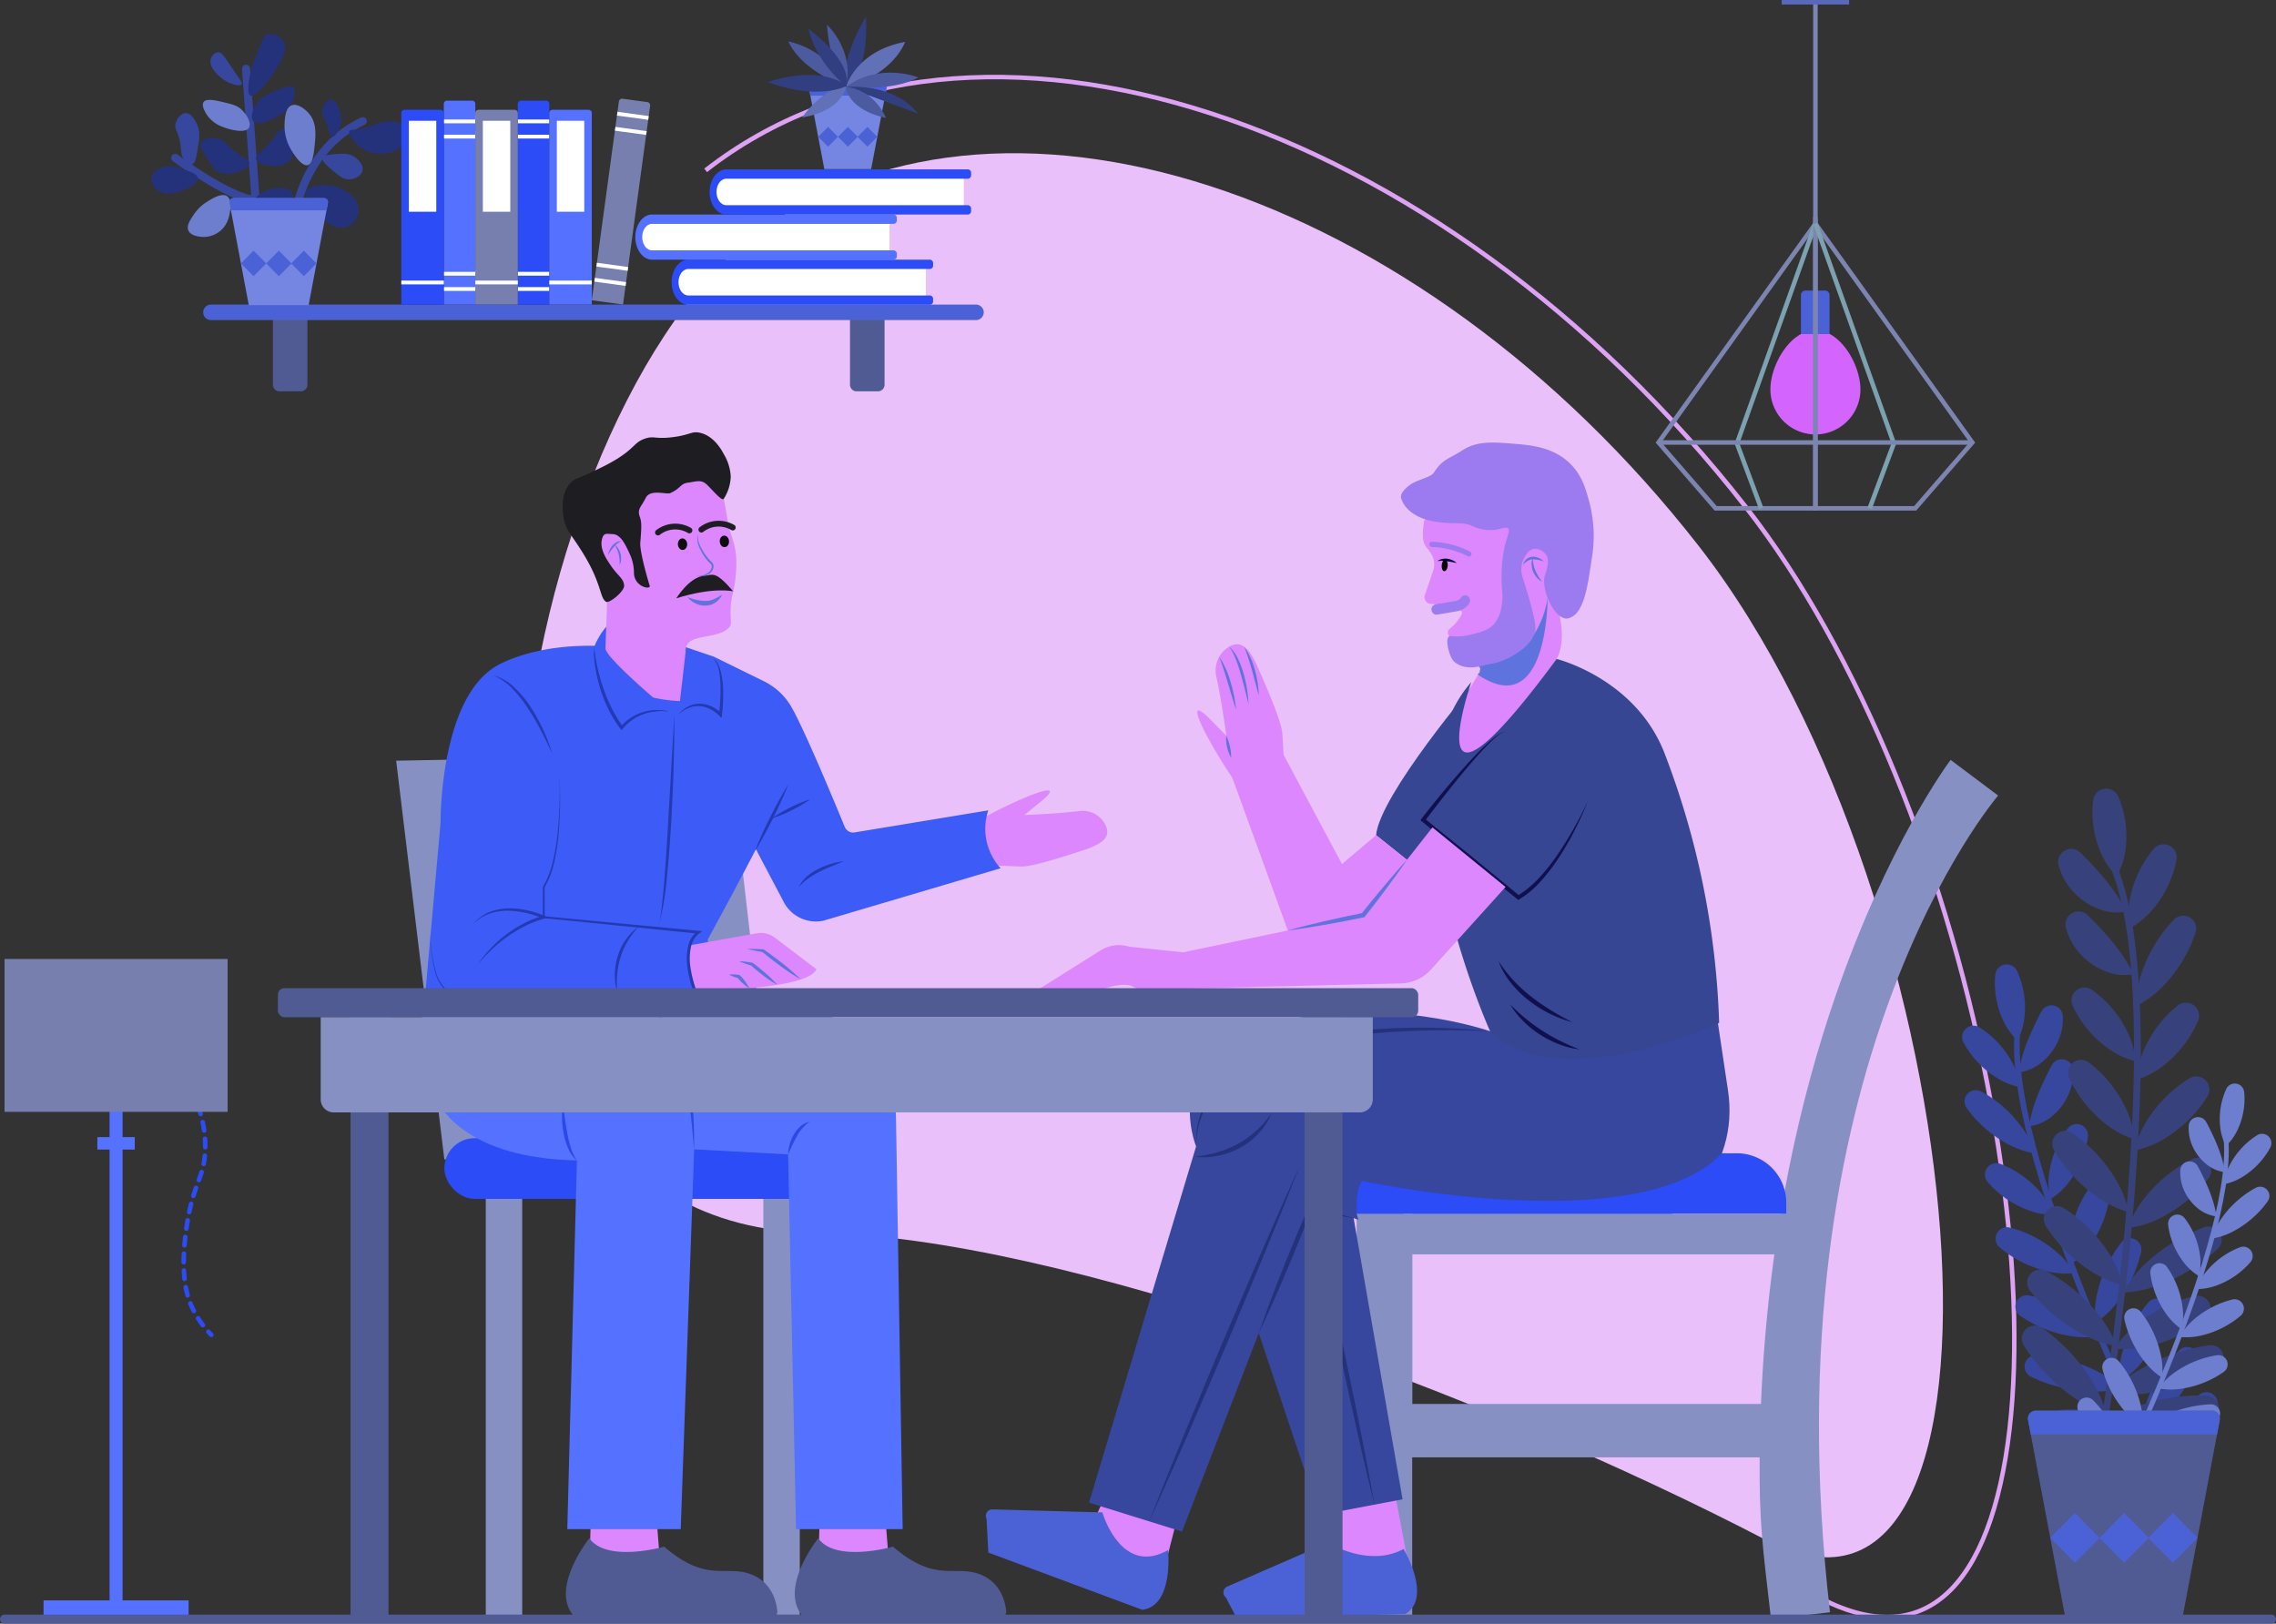 <svg xmlns="http://www.w3.org/2000/svg" viewBox="0 0 502 358.148" id="mandiscussingpersonallifewithfriend">
  <rect x="0" y="0" width="502" height="358.148" fill="#333333" stroke="none"/>
  <g id="Layer_2" fill="#9c7af0" class="color000000 svgShape">
    <g id="Layer_1-2" fill="#9c7af0" class="color000000 svgShape">
      <path fill="#e9c0f9" d="M165.445,52.614c-53.636,41.868-85.63,218.112,14.941,219.363,52.938.659,147.096,35.45,209.174,67.746,60.362,31.403,46.947-140.08-14.941-219.363S219.081,10.746,165.445,52.614Z" class="colorf9e0c0 svgShape"></path>
      <path fill="#dda2f4" d="M416.173,357.152c-4.554,0-9.555-1.389-14.916-4.179l.461-.887c12.438,6.472,22.436,5.318,29.707-3.424,13.283-15.969,16.09-56.058,7.323-104.62-9.205-50.993-29.408-100.279-54.045-131.84C317.092,25.586,214.473-7.714,155.947,37.973l-.615-.789c58.96-46.025,162.209-12.647,230.16,74.403,24.73,31.683,45.008,81.132,54.24,132.277,8.817,48.846,5.929,89.247-7.538,105.437C427.847,354.526,422.432,357.152,416.173,357.152Z" class="colorf4c5a2 svgShape"></path>
      <path fill="#36479d" d="M480.646,331.49c-.374-.737-37.379-74.073-35.084-103.573l-1.237-.095c-2.322,29.846,33.68,101.207,35.214,104.23Z" class="color8b9d36 svgShape"></path>
      <path fill="#36479d" d="M444.981 229.533a14.511 14.511 0 0 0 1.567-5.376 19.364 19.364 0 0 0-.169-5.087 19.029 19.029 0 0 0-1.483-4.868l-.023-.048a2.529 2.529 0 0 0-4.781.797l-.006.053a19.031 19.031 0 0 0 .177 5.086 19.362 19.362 0 0 0 1.491 4.866A14.511 14.511 0 0 0 444.981 229.533ZM447.513 248.453a9.885 9.885 0 0 0 5.25-2.366 13.001 13.001 0 0 0 3.385-4.448 11.869 11.869 0 0 0 1.098-5.636l-.004-.064a2.503 2.503 0 0 0-4.697-.968q-.051.092-.102.185c-.724 1.329-1.313 2.585-1.932 3.899a44.976 44.976 0 0 0-1.69 4.19A29.463 29.463 0 0 0 447.513 248.453ZM445.257 236.557a9.885 9.885 0 0 0 5.25-2.366 13.001 13.001 0 0 0 3.385-4.448 11.869 11.869 0 0 0 1.098-5.636l-.004-.064a2.503 2.503 0 0 0-4.697-.968q-.051.092-.102.185c-.724 1.329-1.313 2.585-1.932 3.899a44.977 44.977 0 0 0-1.69 4.19A29.465 29.465 0 0 0 445.257 236.557ZM445.603 239.822a15.34 15.34 0 0 0-1.8-5.49 20.855 20.855 0 0 0-3.086-4.29 20.485 20.485 0 0 0-4.06-3.381l-.098-.06a2.506 2.506 0 0 0-3.521 3.285l.053.102a20.484 20.484 0 0 0 3.093 4.284 20.882 20.882 0 0 0 4.066 3.376A15.351 15.351 0 0 0 445.603 239.822ZM452.21 264.519a15.371 15.371 0 0 0 4.255-3.918 20.919 20.919 0 0 0 2.629-4.591 20.549 20.549 0 0 0 1.399-5.102q.013-.099.024-.198a2.483 2.483 0 0 0-4.407-1.827q-.062.078-.123.157a20.549 20.549 0 0 0-2.621 4.595 20.92 20.92 0 0 0-1.391 5.105A15.361 15.361 0 0 0 452.21 264.519ZM456.901 278.774a17.028 17.028 0 0 0 4.3-4.36 23.921 23.921 0 0 0 2.659-4.997 23.492 23.492 0 0 0 1.417-5.479q.01-.083.02-.167a2.482 2.482 0 0 0-4.468-1.735q-.049.068-.098.136a23.509 23.509 0 0 0-2.651 5 23.927 23.927 0 0 0-1.41 5.482A17.018 17.018 0 0 0 456.901 278.774ZM462.147 291.79a19.467 19.467 0 0 0 4.825-4.49 28.294 28.294 0 0 0 3.235-5.245 27.795 27.795 0 0 0 2.033-5.817l.027-.125a2.482 2.482 0 0 0-4.352-2.068l-.08.1a27.809 27.809 0 0 0-3.228 5.249 28.298 28.298 0 0 0-2.025 5.821A19.467 19.467 0 0 0 462.147 291.79ZM467.426 304.839a19.64 19.64 0 0 0 5.004-4.339 28.6 28.6 0 0 0 3.443-5.153 28.081 28.081 0 0 0 2.262-5.769l0-0a2.504 2.504 0 0 0-4.324-2.255h0a28.11 28.11 0 0 0-3.436 5.157 28.628 28.628 0 0 0-2.255 5.773A19.646 19.646 0 0 0 467.426 304.839ZM472.087 315.691a21.654 21.654 0 0 0 5.584-4.192 32.224 32.224 0 0 0 4.104-5.143 31.646 31.646 0 0 0 2.984-5.864l0-0a2.497 2.497 0 0 0-4.102-2.638h0a31.65 31.65 0 0 0-4.097 5.148 32.228 32.228 0 0 0-2.977 5.868A21.64 21.64 0 0 0 472.087 315.691ZM477.891 327.453a23.068 23.068 0 0 0 5.174-5.042 34.77 34.77 0 0 0 3.593-5.816 34.14 34.14 0 0 0 2.396-6.401l0-0a2.492 2.492 0 0 0-4.38-2.144h0a34.12 34.12 0 0 0-3.585 5.82 34.763 34.763 0 0 0-2.389 6.405A23.07 23.07 0 0 0 477.891 327.453ZM448.794 254.411a18.536 18.536 0 0 0-2.85-5.75 26.626 26.626 0 0 0-4.013-4.43 26.162 26.162 0 0 0-4.893-3.431l-.126-.066a2.482 2.482 0 0 0-3.18 3.609l.081.116a26.163 26.163 0 0 0 4.019 4.423 26.626 26.626 0 0 0 4.899 3.424A18.537 18.537 0 0 0 448.794 254.411ZM452.962 267.977a15.861 15.861 0 0 0-2.99-5.07 21.787 21.787 0 0 0-4.002-3.629 21.394 21.394 0 0 0-4.767-2.539l-.052-.019a2.518 2.518 0 0 0-2.786 3.967l.036.043a21.392 21.392 0 0 0 4.006 3.622 21.79 21.79 0 0 0 4.772 2.533A15.85 15.85 0 0 0 452.962 267.977ZM457.484 280.836a17.674 17.674 0 0 0-4.012-4.794 25.096 25.096 0 0 0-4.816-3.228 24.619 24.619 0 0 0-5.425-2.043h0a2.514 2.514 0 0 0-2.229 4.338h0a24.612 24.612 0 0 0 4.82 3.221 25.088 25.088 0 0 0 5.429 2.036A17.664 17.664 0 0 0 457.484 280.836ZM463.13 294.677a18.579 18.579 0 0 0-4.618-4.472 26.748 26.748 0 0 0-5.273-2.839 26.295 26.295 0 0 0-5.77-1.603l-.14-.02a2.482 2.482 0 0 0-1.792 4.464l.115.082a26.274 26.274 0 0 0 5.277 2.831 26.773 26.773 0 0 0 5.773 1.595A18.602 18.602 0 0 0 463.13 294.677ZM467.868 306.206a22.237 22.237 0 0 0-5.851-3.991 33.269 33.269 0 0 0-6.284-2.285 32.702 32.702 0 0 0-6.611-.994l-0 0a2.495 2.495 0 0 0-1.199 4.727h0a32.676 32.676 0 0 0 6.286 2.277 33.275 33.275 0 0 0 6.613.986A22.227 22.227 0 0 0 467.868 306.206Z" class="color8b9d36 svgShape"></path>
      <path fill="#36479d" d="M472.573 316.018a19.293 19.293 0 0 0-5.683-3.272 27.984 27.984 0 0 0-5.933-1.53 27.481 27.481 0 0 0-6.123-.212h-0a2.506 2.506 0 0 0-.694 4.827h0a27.486 27.486 0 0 0 5.935 1.522 27.979 27.979 0 0 0 6.124.203A19.285 19.285 0 0 0 472.573 316.018ZM475.957 323.934a24.166 24.166 0 0 0-6.919-2.643 36.725 36.725 0 0 0-6.973-.883 36.075 36.075 0 0 0-7.013.448l-0.0 0a2.49 2.49 0 0 0-.149 4.875h0a36.097 36.097 0 0 0 6.973.875 36.726 36.726 0 0 0 7.013-.456A24.166 24.166 0 0 0 475.957 323.934ZM458.392 329.982a2.486 2.486 0 0 0 .745 4.803h0a33.499 33.499 0 0 0 6.7-.361 32.887 32.887 0 0 0 6.495-1.677 22.123 22.123 0 0 0 6.224-3.433 22.127 22.127 0 0 0-6.971-1.387 32.898 32.898 0 0 0-6.698.369 33.496 33.496 0 0 0-6.495 1.685Z" class="color8b9d36 svgShape"></path>
      <path fill="#37427d" d="M462.895,317.182c.156-.935,15.437-93.94,2.777-125.442l1.321-.53c12.808,31.872-2.054,122.37-2.694,126.207Z" class="color5f7d37 svgShape"></path>
      <path fill="#37427d" d="M466.863 193.309a16.65 16.65 0 0 1-3.564-5.346 22.219 22.219 0 0 1-1.565-5.626 21.834 21.834 0 0 1-.051-5.838l.008-.061a2.901 2.901 0 0 1 5.508-.772l.025.056a21.836 21.836 0 0 1 1.556 5.628 22.216 22.216 0 0 1 .042 5.84A16.65 16.65 0 0 1 466.863 193.309ZM470.6 214.891a11.342 11.342 0 0 1-6.561-.783 14.918 14.918 0 0 1-5.235-3.705 13.619 13.619 0 0 1-3.141-5.792l-.018-.072a2.872 2.872 0 0 1 4.808-2.676q.087.084.175.167c1.25 1.206 2.327 2.378 3.456 3.604a51.61 51.61 0 0 1 3.291 4.005A33.808 33.808 0 0 1 470.6 214.891ZM468.978 201.092a11.342 11.342 0 0 1-6.561-.783 14.917 14.917 0 0 1-5.235-3.705 13.619 13.619 0 0 1-3.141-5.792l-.018-.072A2.872 2.872 0 0 1 458.831 188.065q.087.084.175.167c1.25 1.206 2.327 2.378 3.456 3.604a51.604 51.604 0 0 1 3.291 4.005A33.807 33.807 0 0 1 468.978 201.092ZM469.722 204.786a17.602 17.602 0 0 1 .081-6.629 23.93 23.93 0 0 1 1.903-5.757 23.505 23.505 0 0 1 3.281-5.098l.086-.1a2.875 2.875 0 0 1 4.985 2.385l-.023.13a23.503 23.503 0 0 1-1.912 5.753 23.959 23.959 0 0 1-3.29 5.094A17.614 17.614 0 0 1 469.722 204.786ZM470.985 234.093a17.637 17.637 0 0 1-6.005-2.825 24.002 24.002 0 0 1-4.457-4.122 23.578 23.578 0 0 1-3.286-5.103q-.048-.104-.095-.208a2.849 2.849 0 0 1 4.195-3.516q.095.065.189.13a23.578 23.578 0 0 1 4.45 4.128 24.004 24.004 0 0 1 3.279 5.11A17.626 17.626 0 0 1 470.985 234.093ZM470.754 251.31a19.538 19.538 0 0 1-6.206-3.294 27.447 27.447 0 0 1-4.63-4.555 26.955 26.955 0 0 1-3.436-5.51q-.04-.088-.079-.176a2.848 2.848 0 0 1 4.295-3.436q.077.058.154.116a26.974 26.974 0 0 1 4.622 4.561 27.454 27.454 0 0 1 3.429 5.516A19.526 19.526 0 0 1 470.754 251.31ZM469.488 267.362a22.336 22.336 0 0 1-6.826-3.255 32.465 32.465 0 0 1-5.345-4.629 31.892 31.892 0 0 1-4.226-5.669l-.072-.128a2.847 2.847 0 0 1 4.052-3.761l.122.082a31.908 31.908 0 0 1 5.339 4.635 32.469 32.469 0 0 1 4.218 5.675A22.336 22.336 0 0 1 469.488 267.362ZM468.198 283.462a22.534 22.534 0 0 1-6.97-3.029 32.815 32.815 0 0 1-5.541-4.456 32.22 32.22 0 0 1-4.461-5.537l-0-0a2.874 2.874 0 0 1 3.957-3.956h0a32.253 32.253 0 0 1 5.535 4.463 32.847 32.847 0 0 1 4.454 5.543A22.542 22.542 0 0 1 468.198 283.462ZM466.829 296.944a24.846 24.846 0 0 1-7.555-2.667 36.974 36.974 0 0 1-6.262-4.218 36.31 36.31 0 0 1-5.283-5.392l-0-0a2.865 2.865 0 0 1 3.583-4.298h0a36.315 36.315 0 0 1 6.256 4.226 36.978 36.978 0 0 1 5.277 5.4A24.83 24.83 0 0 1 466.829 296.944ZM464.521 311.816a26.469 26.469 0 0 1-7.398-3.74 39.896 39.896 0 0 1-5.933-5.131 39.171 39.171 0 0 1-4.825-6.183l-0-0a2.86 2.86 0 0 1 4.057-3.853h0a39.15 39.15 0 0 1 5.926 5.137 39.887 39.887 0 0 1 4.818 6.19A26.471 26.471 0 0 1 464.521 311.816ZM471.247 221.853a21.268 21.268 0 0 1 1.141-7.275 30.551 30.551 0 0 1 2.869-6.229 30.019 30.019 0 0 1 4.177-5.438l.115-.116a2.848 2.848 0 0 1 4.722 2.856l-.049.155a30.02 30.02 0 0 1-2.878 6.224 30.551 30.551 0 0 1-4.185 5.433A21.269 21.269 0 0 1 471.247 221.853ZM471.351 238.136a18.2 18.2 0 0 1 1.529-6.578 24.999 24.999 0 0 1 3.132-5.349 24.548 24.548 0 0 1 4.345-4.419l.051-.039a2.889 2.889 0 0 1 4.415 3.384l-.024.059a24.546 24.546 0 0 1-3.14 5.343 25.001 25.001 0 0 1-4.352 4.414A18.187 18.187 0 0 1 471.351 238.136ZM470.824 253.768a20.279 20.279 0 0 1 2.742-6.627 28.795 28.795 0 0 1 4.161-5.19 28.248 28.248 0 0 1 5.235-4.103l0 0a2.885 2.885 0 0 1 3.932 3.982h0a28.241 28.241 0 0 1-4.168 5.183 28.787 28.787 0 0 1-5.242 4.096A20.268 20.268 0 0 1 470.824 253.768ZM469.405 270.86a21.318 21.318 0 0 1 3.517-6.484 30.691 30.691 0 0 1 4.796-4.921 30.171 30.171 0 0 1 5.764-3.739l.146-.07a2.848 2.848 0 0 1 3.497 4.27l-.098.13a30.148 30.148 0 0 1-4.802 4.914 30.72 30.72 0 0 1-5.771 3.731A21.344 21.344 0 0 1 469.405 270.86ZM468.184 285.111a25.514 25.514 0 0 1 5.032-6.381 38.172 38.172 0 0 1 6.093-4.662 37.522 37.522 0 0 1 6.894-3.362l0-0a2.863 2.863 0 0 1 2.938 4.763h0a37.492 37.492 0 0 1-6.097 4.654 38.179 38.179 0 0 1-6.9 3.354A25.503 25.503 0 0 1 468.184 285.111Z" class="color5f7d37 svgShape"></path>
      <path fill="#37427d" d="M466.41 297.47a22.137 22.137 0 0 1 5.095-5.537 32.108 32.108 0 0 1 5.969-3.716 31.532 31.532 0 0 1 6.63-2.338l0 0a2.876 2.876 0 0 1 2.42 5.045h0a31.537 31.537 0 0 1-5.973 3.707 32.103 32.103 0 0 1-6.634 2.329A22.127 22.127 0 0 1 466.41 297.47ZM465.428 307.298a27.728 27.728 0 0 1 6.664-5.273 42.138 42.138 0 0 1 7.329-3.365 41.392 41.392 0 0 1 7.83-1.922l0-0a2.857 2.857 0 0 1 1.84 5.285h0a41.417 41.417 0 0 1-7.332 3.356 42.139 42.139 0 0 1-7.834 1.913A27.728 27.728 0 0 1 465.428 307.298ZM486.736 307.877a2.853 2.853 0 0 1 .837 5.513l-0.0 0a38.436 38.436 0 0 1-7.458 1.91 37.734 37.734 0 0 1-7.687.399 25.385 25.385 0 0 1-7.994-1.617 25.388 25.388 0 0 1 7.154-3.916 37.747 37.747 0 0 1 7.459-1.901 38.433 38.433 0 0 1 7.689-.389Z" class="color5f7d37 svgShape"></path>
      <path fill="#6e7ece" d="M461.684,336.486c.307-.605,30.682-60.801,28.798-85.016l1.015-.078c1.906,24.499-27.646,83.074-28.905,85.555Z" class="colorc4ce6e svgShape"></path>
      <path fill="#6e7ece" d="M490.959 252.796a11.911 11.911 0 0 1-1.286-4.413 15.895 15.895 0 0 1 .139-4.176 15.619 15.619 0 0 1 1.217-3.995l.019-.04a2.076 2.076 0 0 1 3.925.654l.005.043a15.622 15.622 0 0 1-.145 4.174 15.893 15.893 0 0 1-1.224 3.994A11.911 11.911 0 0 1 490.959 252.796ZM488.88 268.326a8.114 8.114 0 0 1-4.31-1.942 10.672 10.672 0 0 1-2.778-3.651 9.742 9.742 0 0 1-.901-4.626l.003-.053a2.055 2.055 0 0 1 3.855-.795q.042.076.084.152c.595 1.091 1.078 2.122 1.586 3.201a36.918 36.918 0 0 1 1.387 3.439A24.185 24.185 0 0 1 488.88 268.326ZM490.733 258.562a8.114 8.114 0 0 1-4.31-1.942 10.672 10.672 0 0 1-2.778-3.651 9.742 9.742 0 0 1-.901-4.626l.003-.053a2.055 2.055 0 0 1 3.855-.795q.042.076.084.152c.595 1.091 1.078 2.122 1.586 3.201a36.917 36.917 0 0 1 1.387 3.439A24.185 24.185 0 0 1 490.733 258.562ZM490.448 261.242a12.592 12.592 0 0 1 1.477-4.507 17.119 17.119 0 0 1 2.533-3.521 16.815 16.815 0 0 1 3.333-2.775l.08-.049a2.057 2.057 0 0 1 2.89 2.696l-.044.084a16.813 16.813 0 0 1-2.538 3.516 17.14 17.14 0 0 1-3.337 2.771A12.601 12.601 0 0 1 490.448 261.242ZM485.025 281.514a12.617 12.617 0 0 1-3.493-3.216 17.171 17.171 0 0 1-2.158-3.769 16.867 16.867 0 0 1-1.148-4.188q-.01-.081-.02-.162a2.038 2.038 0 0 1 3.617-1.5q.051.064.101.129a16.868 16.868 0 0 1 2.152 3.771 17.172 17.172 0 0 1 1.142 4.19A12.609 12.609 0 0 1 485.025 281.514ZM481.175 293.215a13.977 13.977 0 0 1-3.529-3.579 19.635 19.635 0 0 1-2.183-4.102 19.283 19.283 0 0 1-1.163-4.497l-.016-.137a2.037 2.037 0 0 1 3.668-1.424l.08.112a19.297 19.297 0 0 1 2.176 4.104 19.641 19.641 0 0 1 1.157 4.5A13.969 13.969 0 0 1 481.175 293.215ZM476.869 303.898a15.979 15.979 0 0 1-3.96-3.685 23.224 23.224 0 0 1-2.655-4.305 22.815 22.815 0 0 1-1.668-4.775l-.022-.103a2.037 2.037 0 0 1 3.572-1.698l.066.082a22.827 22.827 0 0 1 2.649 4.309 23.228 23.228 0 0 1 1.662 4.778A15.979 15.979 0 0 1 476.869 303.898ZM472.535 314.609a16.121 16.121 0 0 1-4.107-3.562 23.475 23.475 0 0 1-2.826-4.229 23.049 23.049 0 0 1-1.857-4.735l-0-0a2.056 2.056 0 0 1 3.549-1.851h0a23.073 23.073 0 0 1 2.82 4.233 23.499 23.499 0 0 1 1.851 4.738A16.126 16.126 0 0 1 472.535 314.609ZM468.71 323.517a17.774 17.774 0 0 1-4.584-3.441 26.451 26.451 0 0 1-3.369-4.222 25.975 25.975 0 0 1-2.449-4.813l-0-0a2.049 2.049 0 0 1 3.367-2.165h0a25.979 25.979 0 0 1 3.363 4.226 26.454 26.454 0 0 1 2.444 4.817A17.763 17.763 0 0 1 468.71 323.517ZM463.945 333.172a18.935 18.935 0 0 1-4.247-4.139 28.54 28.54 0 0 1-2.949-4.774 28.023 28.023 0 0 1-1.967-5.254l-0-0a2.046 2.046 0 0 1 3.595-1.76h0a28.007 28.007 0 0 1 2.943 4.777 28.534 28.534 0 0 1 1.961 5.258A18.937 18.937 0 0 1 463.945 333.172ZM487.829 273.217a15.215 15.215 0 0 1 2.339-4.72 21.855 21.855 0 0 1 3.294-3.636 21.475 21.475 0 0 1 4.017-2.816l.103-.054a2.037 2.037 0 0 1 2.61 2.962l-.067.096a21.475 21.475 0 0 1-3.299 3.631 21.856 21.856 0 0 1-4.021 2.811A15.215 15.215 0 0 1 487.829 273.217ZM484.408 284.352a13.02 13.02 0 0 1 2.454-4.161 17.884 17.884 0 0 1 3.285-2.979 17.562 17.562 0 0 1 3.913-2.084l.043-.016a2.066 2.066 0 0 1 2.287 3.257l-.029.035a17.56 17.56 0 0 1-3.289 2.973 17.886 17.886 0 0 1-3.917 2.079A13.01 13.01 0 0 1 484.408 284.352ZM480.696 294.907a14.508 14.508 0 0 1 3.293-3.935 20.6 20.6 0 0 1 3.953-2.65 20.208 20.208 0 0 1 4.453-1.677h0a2.064 2.064 0 0 1 1.829 3.561h0a20.203 20.203 0 0 1-3.956 2.644 20.594 20.594 0 0 1-4.456 1.671A14.5 14.5 0 0 1 480.696 294.907ZM476.062 306.268a15.25 15.25 0 0 1 3.791-3.671 21.955 21.955 0 0 1 4.329-2.33 21.584 21.584 0 0 1 4.736-1.315l.115-.017a2.037 2.037 0 0 1 1.471 3.664l-.095.068a21.568 21.568 0 0 1-4.331 2.324 21.977 21.977 0 0 1-4.739 1.309A15.269 15.269 0 0 1 476.062 306.268ZM472.172 315.732a18.253 18.253 0 0 1 4.803-3.276 27.308 27.308 0 0 1 5.158-1.875 26.843 26.843 0 0 1 5.426-.816h0a2.048 2.048 0 0 1 .984 3.88h0a26.822 26.822 0 0 1-5.159 1.869 27.312 27.312 0 0 1-5.428.809A18.244 18.244 0 0 1 472.172 315.732Z" class="colorc4ce6e svgShape"></path>
      <path fill="#6e7ece" d="M468.311 323.786a15.836 15.836 0 0 1 4.665-2.686 22.969 22.969 0 0 1 4.87-1.256 22.557 22.557 0 0 1 5.026-.174h0a2.057 2.057 0 0 1 .57 3.962h0a22.561 22.561 0 0 1-4.872 1.249 22.967 22.967 0 0 1-5.027.167A15.829 15.829 0 0 1 468.311 323.786ZM465.533 330.283a19.836 19.836 0 0 1 5.679-2.169 30.146 30.146 0 0 1 5.723-.725 29.612 29.612 0 0 1 5.756.367l0 0a2.044 2.044 0 0 1 .122 4.001h0a29.629 29.629 0 0 1-5.724.718 30.146 30.146 0 0 1-5.757-.374A19.836 19.836 0 0 1 465.533 330.283ZM479.951 335.248a2.041 2.041 0 0 1-.611 3.942h-0a27.497 27.497 0 0 1-5.5-.296 26.995 26.995 0 0 1-5.332-1.376 18.16 18.16 0 0 1-5.109-2.818 18.162 18.162 0 0 1 5.722-1.138 27.004 27.004 0 0 1 5.498.303 27.494 27.494 0 0 1 5.331 1.383Z" class="colorc4ce6e svgShape"></path>
      <path fill="#505b93" d="M481.312,357.148H455.591l-8.275-43.901a1.745,1.745,0,0,1,1.703-2.077h38.866a1.745,1.745,0,0,1,1.703,2.077Z" class="color935b50 svgShape"></path>
      <path fill="#4b62d6" d="M488.99,316.419l.598-3.172a1.745,1.745,0,0,0-1.703-2.077H449.019a1.745,1.745,0,0,0-1.703,2.077l.598,3.172Z" class="colord6694b svgShape"></path>
      <polygon fill="#4b62d6" points="457.647 344.714 452.214 339.23 457.647 333.745 463.081 339.23 457.647 344.714" class="colord6694b svgShape"></polygon>
      <polygon fill="#4b62d6" points="468.514 344.714 463.081 339.23 468.514 333.745 473.948 339.23 468.514 344.714" class="colord6694b svgShape"></polygon>
      <polygon fill="#4b62d6" points="479.256 344.714 473.822 339.23 479.256 333.745 484.689 339.23 479.256 344.714" class="colord6694b svgShape"></polygon>
      <path fill="#d365fe" d="M410.342,85.898a9.93,9.93,0,1,1-19.86,0c0-5.484,4.446-13.072,9.93-13.072S410.342,80.414,410.342,85.898Z" class="colorfec165 svgShape"></path>
      <path fill="#4a61d7" d="M398.217,64.092h4.309a1,1,0,0,1,1,1v8.595a0,0,0,0,1,0,0h-6.309a0,0,0,0,1,0,0v-8.595A1,1,0,0,1,398.217,64.092Z" class="colord77f4a svgShape"></path>
      <line x1="400.412" x2="400.412" y1=".5" y2="49.33" fill="none" stroke="#7c85b1" stroke-miterlimit="10" class="colorStroke7ca1b1 svgStroke"></line>
      <polygon fill="none" stroke="#7c85b1" stroke-miterlimit="10" points="400.412 49.33 365.809 97.604 378.411 112.129 400.412 112.129 400.412 49.33" class="colorStroke7ca1b1 svgStroke"></polygon>
      <polyline fill="none" stroke="#7ca1b1" stroke-miterlimit="10" points="400.412 49.33 383.11 97.818 388.45 112.129"></polyline>
      <line x1="365.809" x2="400.412" y1="97.604" y2="97.604" fill="none" stroke="#7c85b1" stroke-miterlimit="10" class="colorStroke7ca1b1 svgStroke"></line>
      <polygon fill="none" stroke="#7c85b1" stroke-miterlimit="10" points="400.412 49.33 435.016 97.604 422.413 112.129 400.412 112.129 400.412 49.33" class="colorStroke7ca1b1 svgStroke"></polygon>
      <polyline fill="none" stroke="#7ca1b1" stroke-miterlimit="10" points="400.412 49.33 417.714 97.818 412.374 112.129"></polyline>
      <line x1="435.016" x2="400.412" y1="97.604" y2="97.604" fill="none" stroke="#7c85b1" stroke-miterlimit="10" class="colorStroke7ca1b1 svgStroke"></line>
      <line x1="392.978" x2="407.846" y1=".5" y2=".5" fill="none" stroke="#5768bd" stroke-miterlimit="10" class="colorStroke9857bd svgStroke"></line>
      <polygon fill="#8690c3" points="171.559 258.801 160.806 166.397 87.378 167.796 98.004 255.745 171.559 258.801" class="colorc38f86 svgShape"></polygon>
      <path fill="#8690c3" d="M311.48,267.729v41.958h76.925c1.571-38.066,9.025-68.402,16.277-89.52,11.595-33.77,24.988-51.795,25.552-52.546l10.474,7.86c-.512.685-51.032,59.596-37.079,180.16l-13.009,1.506c-1.885-16.289-2.622-21.31-2.507-35.674H311.48v34.921H299.222V267.729Z" class="colorc38f86 svgShape"></path>
      <rect width="8.036" height="101.335" x="107.146" y="255.745" fill="#8690c3" class="colorc38f86 svgShape"></rect>
      <rect width="8.036" height="101.335" x="168.366" y="255.745" fill="#8690c3" class="colorc38f86 svgShape"></rect>
      <rect width="88.804" height="13.401" x="98.004" y="251.054" fill="#2b4cf6" rx="6.7" class="colorf65b2b svgShape"></rect>
      <path fill="#dc87fd" d="M209.533,187.277s1.539-3.984,9.94-8.247,15.466-6.722,10.386-2.445l-3.925,3.195s7.568-.299,12.061-.873a5.609,5.609,0,0,1,5.874,3.167c.913,2.059.283,3.752-4.751,5.412-7.53,2.483-11.578,3.58-13.617,3.649-.706.024-8.366-.335-8.366-.335Z" class="colorf9977a svgShape"></path>
      <path fill="#5e73dd" d="M119.219,180.327a7.053,7.053,0,0,1-1.166.045,11.357,11.357,0,0,1-1.141-.087c-.377-.053-.753-.106-1.125-.195a8.587,8.587,0,0,1-1.122-.309,5.012,5.012,0,0,1,1.166-.133,8.006,8.006,0,0,1,1.154.065,8.478,8.478,0,0,1,1.132.222A5.813,5.813,0,0,1,119.219,180.327Z" class="colordd765e svgShape"></path>
      <path fill="#dc87fd" d="M180.865,332.885l-.599,18.909s10.599,2.599,15.595-9.693l-.876-11.042Z" class="colorf9977a svgShape"></path>
      <path fill="#505b93" d="M180.463,339.326s-8.429,10.528-3.757,16.734a2.597,2.597,0,0,0,2.09,1.02l41.787-.227a1.362,1.362,0,0,0,1.342-1.523c-.24-2.165-1.25-6.08-5.338-7.877-5.812-2.556-9.935,2.05-19.627-6.286C196.959,341.168,184.396,344.778,180.463,339.326Z" class="color935b50 svgShape"></path>
      <path fill="#dc87fd" d="M130.386,332.885l-.599,18.909s10.599,2.599,15.595-9.693l-.876-11.042Z" class="colorf9977a svgShape"></path>
      <path fill="#505b93" d="M129.984,339.326s-8.429,10.528-3.757,16.734a2.597,2.597,0,0,0,2.09,1.02l41.787-.227a1.362,1.362,0,0,0,1.342-1.523c-.24-2.165-1.25-6.08-5.338-7.877-5.812-2.556-9.935,2.05-19.627-6.286C146.48,341.168,133.917,344.778,129.984,339.326Z" class="color935b50 svgShape"></path>
      <path fill="#3c5bf7" d="M157.435,144.845l11.026,5.413a14.308,14.308,0,0,1,5.872,5.323c2.671,4.32,9.866,21.669,11.983,26.82a2.006,2.006,0,0,0,2.147,1.222l29.516-4.87a12.857,12.857,0,0,0,2.718,12.768l-39.071,11.566a7.991,7.991,0,0,1-8.741-4.087l-6.158-11.679s-4.513,8.76-10.619,19.91l1.327,15.928H93.456l3.717-41.679s-.265-27.078,12.212-34.511c0,0,7.433-4.778,21.769-4.513a15.188,15.188,0,0,1,3.584-5.276Z" class="colorf73c4f svgShape"></path>
      <path fill="#5571ff" d="M93.322,223.087s-8.481,31.909,33.922,32.891L125.124,337.304h25.017l2.968-83.781,20.713,1.115,1.761,82.665h23.512l-1.463-90.162c0-13.285-9.302-24.054-20.777-24.054Z" class="colorffba55 svgShape"></path>
      <path fill="#2a49e6" d="M124.135 243.378c.317 2.2.557 4.372.97 6.507a24.662 24.662 0 0 0 .763 3.152 10.385 10.385 0 0 0 1.376 2.94 6.86 6.86 0 0 1-1.951-2.723 14.519 14.519 0 0 1-.962-3.224A21.163 21.163 0 0 1 124.135 243.378ZM141.378 223.087a4.923 4.923 0 0 1 4.221 1.011 11.406 11.406 0 0 1 2.887 3.425 29.665 29.665 0 0 1 3.043 8.368l.458 2.178.321 2.198.317 2.197c.072.736.13 1.473.182 2.21.29 2.943.291 5.901.302 8.849-.338-2.935-.49-5.875-.905-8.786-.094-.729-.181-1.458-.255-2.188l-.35-2.172-.353-2.171-.485-2.14a31.262 31.262 0 0 0-2.801-8.246 11.049 11.049 0 0 0-2.599-3.419A4.894 4.894 0 0 0 141.378 223.087ZM173.822 254.638a9.424 9.424 0 0 1 1.239-4.342 7.116 7.116 0 0 1 1.441-1.806 4.262 4.262 0 0 1 2.049-1.021 9.012 9.012 0 0 0-2.807 3.219c-.368.615-.675 1.271-.992 1.929Z" class="colore6952a svgShape"></path>
      <path fill="#dc87fd" d="M152.882,208.381l13.771-2.47a5.229,5.229,0,0,1,4.29.943l9.124,6.934c-2,4.741-26.879,4.684-26.879,4.684S150.132,208.537,152.882,208.381Z" class="colorf9977a svgShape"></path>
      <path fill="#5e73dd" d="M176.621 216.043a49.903 49.903 0 0 1-4.378-2.875c-1.407-1.027-2.785-2.092-4.12-3.214l.15.06q-1.741-.269-3.465-.69 1.774-.031 3.532.088l.07.005.08.055c1.436.988 2.83 2.033 4.195 3.116A49.881 49.881 0 0 1 176.621 216.043ZM171.444 217.239a26.196 26.196 0 0 1-3.024-2.001c-.957-.729-1.893-1.486-2.783-2.298l.133.065a24.744 24.744 0 0 1-2.814-.995 24.645 24.645 0 0 1 2.964.353l.057.01.076.055c.976.706 1.907 1.468 2.816 2.257A26.143 26.143 0 0 1 171.444 217.239ZM165.264 217.994a10.174 10.174 0 0 1-2.584-2.329l.201.115a8.55 8.55 0 0 1-2.073-.807 8.55 8.55 0 0 1 2.223.082l.106.017.095.099A10.172 10.172 0 0 1 165.264 217.994Z" class="colordd765e svgShape"></path>
      <path fill="#233ab0" d="M173.821 173.113c-.484 1.279-1.034 2.525-1.594 3.766-.559 1.242-1.172 2.456-1.755 3.686-.632 1.205-1.238 2.423-1.895 3.615-.657 1.192-1.324 2.38-2.057 3.534.483-1.28 1.033-2.525 1.593-3.767.56-1.241 1.171-2.456 1.756-3.685.634-1.204 1.237-2.423 1.896-3.615C172.421 175.455 173.088 174.267 173.821 173.113ZM186.166 189.97c-.921.354-1.822.728-2.72 1.095-.893.379-1.782.76-2.635 1.205a18.848 18.848 0 0 0-2.477 1.455 10.36 10.36 0 0 0-2.124 1.952 6.606 6.606 0 0 1 1.798-2.367 12.001 12.001 0 0 1 2.498-1.643A16.879 16.879 0 0 1 186.166 189.97ZM121.788 166.21c-.771-1.688-1.577-3.351-2.436-4.984a50.649 50.649 0 0 0-2.782-4.763 26.306 26.306 0 0 0-3.354-4.335 12.737 12.737 0 0 0-4.436-3.173 10.775 10.775 0 0 1 4.801 2.803 23.614 23.614 0 0 1 3.555 4.337 40.393 40.393 0 0 1 2.682 4.904A37.771 37.771 0 0 1 121.788 166.21ZM123.381 170.989a89.842 89.842 0 0 1-.15 12.606 45.764 45.764 0 0 1-.92 6.25 19.337 19.337 0 0 1-2.224 5.933l.029-.1.02 6.636-.186-.205 34.123 3.217.842.079-.723.496a5.141 5.141 0 0 0-1.826 3.157 12.14 12.14 0 0 0-.135 3.866 25.143 25.143 0 0 0 .803 3.848c.36 1.268.83 2.503 1.305 3.737l.171.444-.467-.001-34.893-.104-8.723-.026-4.362-.013a14.656 14.656 0 0 1-4.372-.359 8.348 8.348 0 0 1-3.719-2.314 8.579 8.579 0 0 1-2.03-3.859 36.518 36.518 0 0 1-1.097-8.642 36.443 36.443 0 0 0 1.244 8.604 8.389 8.389 0 0 0 2.049 3.741 8.082 8.082 0 0 0 3.637 2.178 15.281 15.281 0 0 0 4.288.299l4.362-.013 8.723-.026 34.893-.104-.296.442c-.49-1.25-.974-2.501-1.351-3.796-.212-.639-.334-1.306-.505-1.958-.133-.661-.236-1.333-.32-2.004a12.777 12.777 0 0 1 .171-4.079 5.659 5.659 0 0 1 2.152-3.553l.119.576-34.103-3.42-.186-.019 0-.186.02-6.636 0-.054.029-.046a19.312 19.312 0 0 0 2.218-5.806 45.51 45.51 0 0 0 1.022-6.197A89.754 89.754 0 0 0 123.381 170.989Z" class="colorb02336 svgShape"></path>
      <path fill="#233ab0" d="M136.124 218.774a12.915 12.915 0 0 1-.505-3.972 15.017 15.017 0 0 1 .655-3.985 12.82 12.82 0 0 1 1.804-3.617 12.35 12.35 0 0 1 2.819-2.845 20.003 20.003 0 0 0-2.385 3.131c-.352.547-.627 1.136-.926 1.711a16.327 16.327 0 0 0-.669 1.824 17.052 17.052 0 0 0-.782 3.812A21.525 21.525 0 0 0 136.124 218.774ZM105.329 212.801a29.323 29.323 0 0 1 2.869-3.576 29.027 29.027 0 0 1 3.43-3.07 26.246 26.246 0 0 1 3.911-2.45 20.884 20.884 0 0 1 4.317-1.714l-.067.625a20.753 20.753 0 0 0-3.879-1.263 19.507 19.507 0 0 0-4.056-.472 12.377 12.377 0 0 0-4.005.691 10.398 10.398 0 0 0-3.451 2.202 9.863 9.863 0 0 1 3.332-2.496 12.438 12.438 0 0 1 4.111-.899 16.845 16.845 0 0 1 4.196.381 21.329 21.329 0 0 1 4.032 1.253l.865.373-.933.252a22.645 22.645 0 0 0-4.182 1.621 29.749 29.749 0 0 0-3.877 2.327 28.624 28.624 0 0 0-3.504 2.879A35.986 35.986 0 0 0 105.329 212.801ZM178.732 176.299a30.189 30.189 0 0 1-4.13 2.434 29.849 29.849 0 0 1-4.431 1.83 29.842 29.842 0 0 1 4.13-2.434A30.198 30.198 0 0 1 178.732 176.299ZM157.229 145.238a3.01 3.01 0 0 1 1.017 1.237 8.414 8.414 0 0 1 .591 1.513 18.998 18.998 0 0 1 .521 3.194 37.868 37.868 0 0 1-.212 6.436l-.078.676-.483-.488a7.76 7.76 0 0 0-2.028-1.448 6.322 6.322 0 0 0-2.398-.644 5.18 5.18 0 0 0-2.453.473 6.944 6.944 0 0 0-1.135.607c-.355.244-.686.527-1.04.788.309-.306.604-.638.943-.919a7.206 7.206 0 0 1 1.101-.746 5.309 5.309 0 0 1 2.594-.685 5.892 5.892 0 0 1 2.646.588 8.321 8.321 0 0 1 2.245 1.538l-.561.188c.079-1.058.204-2.11.257-3.167.067-1.057.072-2.114.05-3.169a18.551 18.551 0 0 0-.308-3.141A5.259 5.259 0 0 0 157.229 145.238ZM130.947 142.849a41.152 41.152 0 0 0 2.097 9.167 32.386 32.386 0 0 0 4.256 8.302l-.498.004a9.616 9.616 0 0 1 2.236-1.998 10.56 10.56 0 0 1 2.693-1.24 10.192 10.192 0 0 1 2.906-.455 12.632 12.632 0 0 1 2.901.289 14.842 14.842 0 0 0-2.887-.031 11.534 11.534 0 0 0-2.786.606 10.14 10.14 0 0 0-2.51 1.304 9.1 9.1 0 0 0-2.053 1.886l-.262.337-.236-.333a26.268 26.268 0 0 1-2.515-4.066 31.29 31.29 0 0 1-1.798-4.421 33.986 33.986 0 0 1-1.125-4.626A28.167 28.167 0 0 1 130.947 142.849ZM148.734 157.583l-.03 5.926-.139 5.923c-.115 3.948-.304 7.894-.51 11.84-.26 3.942-.511 7.886-.924 11.819a62.58 62.58 0 0 1-1.999 11.676l.345-1.439c.117-.478.159-.973.241-1.458.164-.971.259-1.954.36-2.934.224-1.958.395-3.923.535-5.891q.457-5.899.768-11.812Z" class="colorb02336 svgShape"></path>
      <path fill="#dc87fd" d="M139.867,100.182a19.617,19.617,0,0,1,9.195.176c1.412.397,6.575,1.85,9.351,6.463,1.054,1.752,1.41,3.919,2.123,8.255.445,2.708,1.625,4.59,1.844,7.915a28.147,28.147,0,0,1-.785,8.02c-.955,4.1-.016,6.331-.576,7.122-2.255,3.191-9.871,1.311-9.721,5.269.093,2.444,8.447,9.912,5.666,10.604-6.426,1.599-13.971.01-17.618-1.606-.497-.22-6.156-1.487-5.967-5.833.101-2.322.756-17.052.475-18.435-1.015-4.998-3.597-5.444-6.006-11.408a9.504,9.504,0,0,1,.96-9.247A19.413,19.413,0,0,1,139.867,100.182Z" class="colorf9977a svgShape"></path>
      <ellipse cx="159.771" cy="119.423" fill="#0d0d0e" rx="1.026" ry="1.276" transform="rotate(-3.803 159.77 119.423)" class="color0a0709 svgShape"></ellipse>
      <ellipse cx="150.537" cy="120.037" fill="#0d0d0e" rx="1.026" ry="1.276" transform="rotate(-3.803 150.537 120.036)" class="color0a0709 svgShape"></ellipse>
      <path fill="#1d1d22" d="M154.706 117.467a.647.647 0 0 1-.389-1.166 6.884 6.884 0 0 1 7.665-.483.648.648 0 0 1-.71 1.084 5.493 5.493 0 0 0-6.18.437A.644.644 0 0 1 154.706 117.467ZM145.136 118.104a.647.647 0 0 1-.389-1.166 6.884 6.884 0 0 1 7.665-.483.648.648 0 0 1-.709 1.085 5.479 5.479 0 0 0-6.181.436A.643.643 0 0 1 145.136 118.104Z" class="color1e1d22 svgShape"></path>
      <path fill="#5e73dd" d="M153.886 117.788a5.792 5.792 0 0 0 .764 3.047 12.898 12.898 0 0 0 1.788 2.618l.558.582a1.258 1.258 0 0 1 .389.841 2.059 2.059 0 0 1-.771 1.542 3.714 3.714 0 0 1-3.161.616 3.987 3.987 0 0 0 2.934-.858 1.848 1.848 0 0 0 .606-1.277c.005-.435-.506-.732-.87-1.15a11.76 11.76 0 0 1-1.765-2.759A5.082 5.082 0 0 1 153.886 117.788ZM137.135 119.334a3.902 3.902 0 0 0-.949.55 4.744 4.744 0 0 0-.773.739 15.436 15.436 0 0 0-1.298 1.784c.029-.19.085-.372.127-.562l.214-.535a4.745 4.745 0 0 1 .635-.974A2.694 2.694 0 0 1 137.135 119.334Z" class="colordd765e svgShape"></path>
      <path fill="#5e73dd" d="M136.656,124.7a7.869,7.869,0,0,0-.183-2.363,5.301,5.301,0,0,0-.36-1.111c-.143-.369-.348-.709-.536-1.082a3.453,3.453,0,0,1,.831.928,4.15,4.15,0,0,1,.485,1.166A3.748,3.748,0,0,1,136.656,124.7Z" class="colordd765e svgShape"></path>
      <path fill="#1d1d22" d="M143.236,129.03s-2.183-7.211-2.012-9.328c.239-2.95.358-4.426-.071-5.591-.687-1.866.224-2.175,1.281-4.3.992-1.994,4.564-.671,5.408-1.048,2.37-1.06,2.212-2.076,3.847-2.288,1.677-.217,2.884-.744,4.044.271,1.183,1.036,3.416,3.849,3.884,3.304a9.62,9.62,0,0,0,1.557-4.964,10.663,10.663,0,0,0-1.523-4.893c-.458-.861-2.162-4.064-5.312-4.74-1.814-.389-2.099.491-5.935.975-3.979.502-4.163-.383-6.215.351-2.272.812-2.11,1.918-5.924,4.343a41.07,41.07,0,0,1-3.917,2.131c-4.829,2.434-5.501,2.141-6.57,3.321-2.305,2.544-1.631,6.611-1.468,7.593.459,2.766,1.602,3.531,4.263,7.834,4.214,6.815,3.66,9.834,5.098,10.733.706.441,4.09-2.32,3.99-3.563-.13-1.63-1.339-2.066-2.88-4.331-1.076-1.583-2.622-3.856-1.965-6.054.397-1.328.96-1.01,2.312-.974,1.834.048,2.899,2.527,3.754,4.342a9.996,9.996,0,0,1,.948,4.197C139.852,129.588,143.949,130.272,143.236,129.03Z" class="color1e1d22 svgShape"></path>
      <path fill="#5e73dd" d="M151.626,131.675a10.712,10.712,0,0,0,3.949.886,4.728,4.728,0,0,0,1.863-.389,11.575,11.575,0,0,0,1.828-1.005,4.092,4.092,0,0,1-1.443,1.713,4.309,4.309,0,0,1-1.051.528,5.221,5.221,0,0,1-1.172.184,4.914,4.914,0,0,1-2.244-.516A4.687,4.687,0,0,1,151.626,131.675Z" class="colordd765e svgShape"></path>
      <path fill="#1d1d22" d="M155.124,127.058c2.175-.22,2.51-1.336,6.599,3.377,0,0-4.315-1.039-12.565,1.544C149.158,131.978,152.01,127.373,155.124,127.058Z" class="color1e1d22 svgShape"></path>
      <path fill="#3c5bf7" d="M131.049 142.849s.265 9.822 6.106 17.654a10.754 10.754 0 0 1 10.486-3.584s-14.764-12.252-14.104-14.07ZM149.632 157.583c4.779-4.779 9.292 0 9.292 0 1.195-10.884-1.593-12.344-1.593-12.344l-5.994-2.389Z" class="colorf73c4f svgShape"></path>
      <path fill="#233ab0" d="M157.331 145.238a3.009 3.009 0 0 1 1.017 1.237 8.405 8.405 0 0 1 .591 1.513 18.998 18.998 0 0 1 .521 3.194 37.88 37.88 0 0 1-.212 6.436l-.078.676-.483-.488a7.756 7.756 0 0 0-2.028-1.448 6.321 6.321 0 0 0-2.398-.644 5.181 5.181 0 0 0-2.454.473 6.948 6.948 0 0 0-1.134.607c-.355.244-.686.527-1.04.788.309-.306.604-.638.943-.919a7.207 7.207 0 0 1 1.101-.746 5.309 5.309 0 0 1 2.594-.685 5.891 5.891 0 0 1 2.646.588 8.319 8.319 0 0 1 2.245 1.538l-.561.188c.079-1.058.204-2.11.257-3.167.067-1.057.072-2.114.05-3.169a18.565 18.565 0 0 0-.308-3.141A5.258 5.258 0 0 0 157.331 145.238ZM131.049 142.849a41.151 41.151 0 0 0 2.097 9.167 32.387 32.387 0 0 0 4.256 8.302l-.498.004a9.618 9.618 0 0 1 2.236-1.998 10.562 10.562 0 0 1 2.693-1.24 10.193 10.193 0 0 1 2.906-.455 12.633 12.633 0 0 1 2.902.289 14.843 14.843 0 0 0-2.887-.031 11.535 11.535 0 0 0-2.786.606 10.14 10.14 0 0 0-2.51 1.304 9.1 9.1 0 0 0-2.053 1.886l-.262.337-.236-.333a26.268 26.268 0 0 1-2.515-4.066 31.276 31.276 0 0 1-1.798-4.421 33.986 33.986 0 0 1-1.125-4.626A28.179 28.179 0 0 1 131.049 142.849Z" class="colorb02336 svgShape"></path>
      <polygon fill="#dc87fd" points="307.476 328.369 310.335 343.491 291.791 346.996 291.73 333.789 307.476 328.369" class="colorf9977a svgShape"></polygon>
      <polygon fill="#dc87fd" points="260.587 331.237 256.766 346.145 238.485 341.46 244.027 329.472 260.587 331.237" class="colorf9977a svgShape"></polygon>
      <path fill="#36479d" d="M378.42,222.424l2.719,18.172c2.552,17.053-10.134,31.25-27.376,31.503-19.966.292-44.153.812-55.21-3.411l10.802,62.033-18.319,3.477-13.402-40.118-16.926,43.76-20.513-6.378,23.618-78.583s-8.473-20.618,16.649-27.1,48.202,1.704,48.202,1.704Z" class="color8b9d36 svgShape"></path>
      <path fill="#24327c" d="M328.665 227.482c-3.217-.159-6.434-.241-9.651-.221-3.215-.007-6.43.069-9.637.248a120.733 120.733 0 0 0-19.076 2.347c-6.227 1.343-12.464 3.287-17.692 6.939a20.769 20.769 0 0 0-6.422 6.896 19.411 19.411 0 0 0-2.373 9.188 18.966 18.966 0 0 1 1.94-9.418 21.312 21.312 0 0 1 6.405-7.289 35.379 35.379 0 0 1 8.602-4.566 68.727 68.727 0 0 1 9.332-2.726 112.742 112.742 0 0 1 19.253-2.135A138.889 138.889 0 0 1 328.665 227.482ZM298.554 268.688c-1.619-.234-3.221-.564-4.823-.911-.799-.18-1.591-.396-2.382-.624a16.486 16.486 0 0 1-2.356-.846l.52-.192c-.894 2.37-1.829 4.723-2.78 7.069-.942 2.35-1.918 4.686-2.894 7.022q-1.475 3.499-3.029 6.967c-1.015 2.32-2.079 4.62-3.176 6.906.824-2.398 1.682-4.783 2.589-7.147q1.329-3.559 2.737-7.087c.947-2.348 1.892-4.697 2.872-7.031.971-2.338 1.958-4.67 2.985-6.984l.167-.376.353.184a28.218 28.218 0 0 0 4.518 1.679C295.406 267.816 296.981 268.24 298.554 268.688Z" class="color5e7c24 svgShape"></path>
      <path fill="#24327c" d="M280.409 245.588a13.331 13.331 0 0 1-2.769 4.366 16.035 16.035 0 0 1-4.115 3.225 16.636 16.636 0 0 1-4.915 1.768 17.392 17.392 0 0 1-2.58.32c-.865.02-1.729-.021-2.582-.076.849-.172 1.697-.229 2.525-.411.823-.205 1.659-.314 2.454-.592l1.201-.359 1.164-.457a9.918 9.918 0 0 0 1.141-.502 11.574 11.574 0 0 0 1.109-.566 20.288 20.288 0 0 0 4.049-2.9A20.874 20.874 0 0 0 280.409 245.588ZM303.155 331.898c-1.368-5.451-2.628-10.925-3.872-16.402-1.247-5.477-2.405-10.972-3.612-16.457-1.127-5.502-2.297-10.995-3.385-16.505l-1.612-8.27c-.502-2.764-1.037-5.521-1.509-8.291.694 2.723 1.324 5.46 1.989 8.19l1.885 8.212c1.244 5.477 2.406 10.972 3.61 16.458 1.125 5.502 2.298 10.995 3.384 16.506C301.12 320.847 302.191 326.361 303.155 331.898ZM253.471 335.589c2.57-6.597 5.241-13.152 7.927-19.7l8.173-19.596 8.386-19.506 4.268-9.721c1.457-3.226 2.881-6.466 4.366-9.68-1.276 3.303-2.611 6.58-3.914 9.871l-4.011 9.83-8.174 19.596L262.103 316.187C259.269 322.673 256.421 329.152 253.471 335.589Z" class="color5e7c24 svgShape"></path>
      <path fill="#374692" d="M325.448,150.481s-21.154,24.917-21.932,33.742l10.382,8.306" class="color376f92 svgShape"></path>
      <path fill="#dc87fd" d="M323.258,170.538c-9.327-3.876,3.103-22.202,3.103-22.202l.104-.594a.732.732,0,0,0-.802-.886c-1.949.336-5.982.576-4.808-3.528a3.804,3.804,0,0,0-1.18-3.006,1.071,1.071,0,0,1,.017-1.574,10.083,10.083,0,0,0,2.702-3.227.716.716,0,0,0-.728-1.013l-3.76.648a.565.565,0,0,1-.631-.633l.046-.532a.615.615,0,0,0-.533-.681l-1.308-.116a1.487,1.487,0,0,1-1.191-1.987l1.812-5.329a4.356,4.356,0,0,0-.036-2.884c-.992-2.726-2.987-1.788-1.948-8.144,0,0,5.882-8.108,19.943.461,0,0-.631-.585,6.114,4.831,0,0,2.628,2.007,1.858,9.378,0,0,4.488,9.986,1.312,15.833C343.344,145.355,332.585,174.414,323.258,170.538Z" class="colorf9977a svgShape"></path>
      <path fill="#5e73dd" d="M341.345,131.864s.143,27.5-15.441,16.916h0c.275-.282.457-.444.457-.444l.104-.594a.732.732,0,0,0-.802-.886c-.126.022-.261.043-.402.063l-.087-.253C339.757,146.793,341.345,131.864,341.345,131.864Z" class="colordd765e svgShape"></path>
      <path d="M323.966,122.776a.523.523,0,0,0,.526-.307.596.596,0,0,0-.233-.771,19.458,19.458,0,0,0-8.469-2.189.574.574,0,0,0,.006,1.145,18.82,18.82,0,0,1,7.977,2.061A.511.511,0,0,0,323.966,122.776Z" fill="#9c7af0" class="color000000 svgShape"></path>
      <path fill="#000035" d="M321.283,124.19c-.74-.14-1.415-.295-2.103-.381-.342-.058-.683-.067-1.031-.092-.35-.021-.696.014-1.079.02a3.029,3.029,0,0,1,2.183-.477,3.962,3.962,0,0,1,1.088.312A3.128,3.128,0,0,1,321.283,124.19Z" class="color350500 svgShape"></path>
      <ellipse cx="318.65" cy="124.739" fill="#050505" rx="1.258" ry=".674" transform="rotate(-85.496 318.65 124.739)" class="color050505 svgShape"></ellipse>
      <path fill="#5e73dd" d="M340.492,123.867a6.657,6.657,0,0,0-2.44-.492,2.442,2.442,0,0,0-1.112.334,4.613,4.613,0,0,0-.983.828,2.458,2.458,0,0,1,.748-1.199,2.194,2.194,0,0,1,1.312-.534,3.022,3.022,0,0,1,1.357.269A3.238,3.238,0,0,1,340.492,123.867Z" class="colordd765e svgShape"></path>
      <path fill="#5e73dd" d="M340.108,128.286a3.601,3.601,0,0,1-1.148-.901,4.71,4.71,0,0,1-.799-1.288,5.921,5.921,0,0,1-.24-.737,4.653,4.653,0,0,1-.097-.771,3.794,3.794,0,0,1,.222-1.502,12.599,12.599,0,0,0,.191,1.447,6.531,6.531,0,0,0,.411,1.334A10.397,10.397,0,0,0,340.108,128.286Z" class="colordd765e svgShape"></path>
      <path d="M345.959,136.378c3.351-.914,4.2-6.825,5.025-12.57a29.878,29.878,0,0,0-.374-12.81c-.845-3.14-1.663-6.18-4.366-8.794-3.757-3.631-8.656-4.022-12.563-4.335-4.374-.35-7.87-.629-11.068,1.425-3.39,2.177-4.321,1.866-6.371,4.978-.707,1.072-3.686,1.513-5.288,2.71-.319.239-2.172,1.624-1.952,2.76.095.49,1.154,4.534,8.255,5.423,4.099.513,5.38-.074,7.355.813,4.351,1.953,6.726.269,7.682.434,1.15.198.053,1.862-.513,4.595a30.534,30.534,0,0,0-.591,6.263c-.025,3.301.475,4.044-.005,6.416a7.671,7.671,0,0,1-1.566,3.869c-1.279,1.469-3.004,1.902-5.366,2.464-4.103.974-4.446-.315-4.903.709-.457,1.024.416,4.47,1.457,5.286,2.876,2.255,6.106.7,8.378.347,3.067-.477,9.599-3.901,9.466-7.973-.072-2.188-1.758-7.739-2.806-10.998a5.511,5.511,0,0,1,1.293-5.676,2.228,2.228,0,0,1,1.247-.667,3.099,3.099,0,0,1,2.786,1.593c.149.269.619,1.232-.394,4.175C339.712,129.917,343.042,137.174,345.959,136.378Z" fill="#9c7af0" class="color000000 svgShape"></path>
      <path d="M316.705,135.582a1,1,0,0,0,.274-.009l4.43-.749a4.022,4.022,0,0,0,2.603-1.658,1.204,1.204,0,0,0-.202-1.607,1.02,1.02,0,0,0-1.497.205,1.933,1.933,0,0,1-1.251.797l-4.43.749a1.129,1.129,0,0,0-.88,1.31A1.113,1.113,0,0,0,316.705,135.582Z" fill="#9c7af0" class="color000000 svgShape"></path>
      <path fill="#4b62d6" d="m310.015 356.013-37.137 1.134-2.513-4.793a1.406 1.406 0 0 1 .321-2.384l22.243-9.683s8.899 5.592 16.647 1.392C309.577 341.68 315.963 352.285 310.015 356.013ZM251.95 355.093l-33.958-12.625-.402-7.495a1.406 1.406 0 0 1 1.301-2.023l24.251.658s4.077 14.191 14.488 8.317C257.629 341.925 258.917 354.237 251.95 355.093Z" class="colord6694b svgShape"></path>
      <path fill="#dc87fd" d="M280.298,179.241s-4.469-1.25-9.952-9.891-8.877-16.026-3.724-10.978l3.864,3.912s-1.111-8.153-2.198-12.952a6.093,6.093,0,0,1,2.814-6.682c2.132-1.201,4.028-.696,6.346,4.575,3.468,7.884,5.076,12.148,5.362,14.345.099.761.508,9.082.508,9.082Z" class="colorf9977a svgShape"></path>
      <path fill="#5e73dd" d="M271.551 167.152a8.052 8.052 0 0 1-.897-2.352 7.118 7.118 0 0 1-.167-2.516 11.943 11.943 0 0 1 .779 2.378A10.232 10.232 0 0 1 271.551 167.152ZM272.632 156.515c-.664-1.946-1.211-3.905-1.803-5.849-.289-.974-.584-1.945-.898-2.91-.322-.962-.635-1.927-1.021-2.88a19.567 19.567 0 0 1 2.52 5.61A31.251 31.251 0 0 1 272.632 156.515ZM275.372 155.212c-.568-2.176-1.07-4.344-1.693-6.475-.297-1.069-.646-2.12-1.041-3.151a11.563 11.563 0 0 0-1.536-2.936 7.943 7.943 0 0 1 1.984 2.739 19.541 19.541 0 0 1 1.195 3.174A28.182 28.182 0 0 1 275.372 155.212ZM277.63 153.389c-.501-1.815-.944-3.615-1.449-5.4-.498-1.789-1.063-3.539-1.72-5.303a16.637 16.637 0 0 1 2.324 5.134A21.881 21.881 0 0 1 277.63 153.389Z" class="colordd765e svgShape"></path>
      <path fill="#374692" d="M343.344,145.355s17.561,4.334,23.881,21.04a181.318,181.318,0,0,1,11.951,59.226s-34.696,16.554-50.512,1.86c0,0-24.409-54.031-4.164-77.001C324.501,150.481,311.419,188.571,343.344,145.355Z" class="color376f92 svgShape"></path>
      <path fill="#10104f" d="M350.236 176.696c-.8 2.068-1.739 4.08-2.735 6.063a59.936 59.936 0 0 1-3.285 5.799 43.56 43.56 0 0 1-3.978 5.378 21.764 21.764 0 0 1-5.098 4.422l-.256.153-.239-.193-10.55-8.518-10.475-8.611-.33-.271.258-.336c2.732-3.557 5.604-6.995 8.554-10.37 1.477-1.685 2.994-3.338 4.594-4.911.8-.786 1.615-1.559 2.478-2.279a13.433 13.433 0 0 1 1.351-1.007 3.282 3.282 0 0 1 1.542-.634 3.239 3.239 0 0 0-1.485.717 16.452 16.452 0 0 0-1.283 1.067c-.823.752-1.598 1.555-2.358 2.372-1.513 1.64-2.957 3.345-4.393 5.055-2.86 3.43-5.582 6.981-8.299 10.521l-.072-.607 10.549 8.52 10.473 8.612-.495-.04a23.171 23.171 0 0 0 4.97-4.172 42.916 42.916 0 0 0 4.059-5.188A85.069 85.069 0 0 0 350.236 176.696ZM346.862 225.492a26.738 26.738 0 0 1-9.746-4.865 23.097 23.097 0 0 1-3.909-3.873 17.82 17.82 0 0 1-2.698-4.759 32.296 32.296 0 0 0 3.292 4.252 33.161 33.161 0 0 0 3.932 3.593 46.871 46.871 0 0 0 4.397 3.044C343.664 223.807 345.228 224.698 346.862 225.492ZM348.348 231.462a17.492 17.492 0 0 1-4.523-1.139 22.575 22.575 0 0 1-4.178-2.123 21.359 21.359 0 0 1-3.656-2.937 18.621 18.621 0 0 1-2.885-3.665c1.128 1.073 2.221 2.135 3.409 3.087a35.38 35.38 0 0 0 3.673 2.674 38.628 38.628 0 0 0 3.952 2.252A44.382 44.382 0 0 0 348.348 231.462Z" class="color10394f svgShape"></path>
      <path fill="#dc87fd" d="M315.938,182.51l-5.616,7.157-6.805-5.444-7.527,6.366-12.978-24.275-11.451,4.58,12.489,34.353-23.084,4.816-11.9-1.242a7.602,7.602,0,0,0-6.319.82l-13.353,8.398s.393,3.011,4.871,3.201a8.907,8.907,0,0,0,4.555-1.095c2.441-1.302,7.327-3.555,10.597-2.718l4.047,1.813a5.014,5.014,0,0,0,1.92.458c2.312.058,4.461-1.478,6.224-1.643l47.131-1.129a9.272,9.272,0,0,0,6.882-3.058l16.446-18.216Z" class="colorf9977a svgShape"></path>
      <path fill="#5e73dd" d="M310.321,189.667c-1.457,2.156-2.989,4.251-4.539,6.333-1.536,2.093-3.133,4.137-4.733,6.18l-.111.142-.179.037c-2.768.566-5.541,1.107-8.326,1.59l-4.181.703c-1.401.199-2.795.429-4.203.596,1.361-.396,2.735-.728,4.103-1.091l4.124-.984c2.752-.643,5.517-1.226,8.286-1.785l-.29.178c1.621-2.026,3.243-4.05,4.928-6.025C306.87,193.552,308.558,191.58,310.321,189.667Z" class="colordd765e svgShape"></path>
      <rect width="8.369" height="132.758" x="77.315" y="224.39" fill="#505b93" transform="rotate(-180 81.5 290.769)" class="color935b50 svgShape"></rect>
      <rect width="251.511" height="6.419" x="61.292" y="217.971" fill="#505b93" rx="1.443" transform="rotate(-180 187.047 221.18)" class="color935b50 svgShape"></rect>
      <rect width="8.369" height="132.758" x="287.742" y="224.39" fill="#505b93" transform="rotate(-180 291.927 290.769)" class="color935b50 svgShape"></rect>
      <path fill="#8690c3" d="M73.62,224.39H299.902a2.886,2.886,0,0,1,2.886,2.886v18.11a0,0,0,0,1,0,0H70.734a0,0,0,0,1,0,0V227.275A2.886,2.886,0,0,1,73.62,224.39Z" transform="rotate(-180 186.761 234.887)" class="colorc38f86 svgShape"></path>
      <path fill="#2b4cf6" d="M299.222,267.729h94.759v-2.425A10.91,10.91,0,0,0,383.071,254.394H310.133a10.91,10.91,0,0,0-10.91,10.91Z" class="colorf65b2b svgShape"></path>
      <rect width="84.388" height="8.957" x="309.594" y="267.729" fill="#8690c3" transform="rotate(-180 351.788 272.208)" class="colorc38f86 svgShape"></rect>
      <polyline fill="#8690c3" points="299.222 267.729 311.48 267.729 311.48 309.687" class="colorc38f86 svgShape"></polyline>
      <path fill="#36479d" d="M300.354,260.488s61.054,13.204,79.434-6.094C379.788,254.394,301.36,238.901,300.354,260.488Z" class="color8b9d36 svgShape"></path>
      <path fill="#ffffff" d="M152.9,58.14h51.304a0,0,0,0,1,0,0v8.145a0,0,0,0,1,0,0H152.9a3.505,3.505,0,0,1-3.505-3.505V61.645A3.505,3.505,0,0,1,152.9,58.14Z" class="colorffffff svgShape"></path>
      <path fill="#2b4cf6" d="M205.808,66.494a.738.738,0,0,1-.738.738H151.822c-2.033,0-3.687-2.233-3.687-4.978,0-2.745,1.654-4.978,3.687-4.978h53.248a.738.738,0,0,1,.738.738v.581a.738.738,0,0,1-.738.738H151.822c-1.193,0-2.163,1.31-2.163,2.921,0,1.611.97,2.921,2.163,2.921h53.248a.738.738,0,0,1,.738.738Z" class="colorf65b2b svgShape"></path>
      <path fill="#ffffff" d="M144.895,48.185h51.304a0,0,0,0,1,0,0V56.33a0,0,0,0,1,0,0H144.895a3.505,3.505,0,0,1-3.505-3.505V51.69a3.505,3.505,0,0,1,3.505-3.505Z" class="colorffffff svgShape"></path>
      <path fill="#5571ff" d="M197.804,56.539a.738.738,0,0,1-.738.738H143.818c-2.033,0-3.687-2.233-3.687-4.978,0-2.745,1.654-4.978,3.687-4.978h53.248a.738.738,0,0,1,.738.738v.581a.738.738,0,0,1-.738.738H143.818c-1.193,0-2.163,1.31-2.163,2.921,0,1.611.97,2.921,2.163,2.921h53.248a.738.738,0,0,1,.738.738Z" class="colorffba55 svgShape"></path>
      <path fill="#ffffff" d="M161.28,38.229h51.304a0,0,0,0,1,0,0V46.374a0,0,0,0,1,0,0H161.28a3.505,3.505,0,0,1-3.505-3.505V41.734A3.505,3.505,0,0,1,161.28,38.229Z" class="colorffffff svgShape"></path>
      <path fill="#2b4cf6" d="M214.189,46.583a.738.738,0,0,1-.738.738H160.203c-2.033,0-3.687-2.233-3.687-4.978,0-2.745,1.654-4.978,3.687-4.978h53.248a.738.738,0,0,1,.738.738v.581a.738.738,0,0,1-.738.738H160.203c-1.193,0-2.163,1.31-2.163,2.921,0,1.611.97,2.921,2.163,2.921h53.248a.738.738,0,0,1,.738.738Z" class="colorf65b2b svgShape"></path>
      <path fill="#505b93" d="M60.187 68.895h7.62a0 0 0 0 1 0 0V84.862a1.461 1.461 0 0 1-1.461 1.461H61.648a1.461 1.461 0 0 1-1.461-1.461V68.895A0 0 0 0 1 60.187 68.895ZM187.479 68.895h7.62a0 0 0 0 1 0 0V84.862a1.461 1.461 0 0 1-1.461 1.461h-4.698a1.461 1.461 0 0 1-1.461-1.461V68.895A0 0 0 0 1 187.479 68.895Z" class="color935b50 svgShape"></path>
      <path fill="#4b62d6" d="M215.227,70.604H46.484a1.709,1.709,0,0,1,0-3.417H215.227a1.709,1.709,0,1,1,0,3.417Z" class="colord6694b svgShape"></path>
      <line x1="105.427" x2="98.353" y1="63.465" y2="63.465" fill="none" stroke="#ffffff" stroke-miterlimit="10" stroke-width=".854" class="colorStrokeffffff svgStroke"></line>
      <line x1="105.427" x2="98.353" y1="60.048" y2="60.048" fill="none" stroke="#ffffff" stroke-miterlimit="10" stroke-width=".854" class="colorStrokeffffff svgStroke"></line>
      <line x1="105.427" x2="98.353" y1="29.293" y2="29.293" fill="none" stroke="#ffffff" stroke-miterlimit="10" stroke-width=".854" class="colorStrokeffffff svgStroke"></line>
      <line x1="105.427" x2="98.353" y1="25.875" y2="25.875" fill="none" stroke="#ffffff" stroke-miterlimit="10" stroke-width=".854" class="colorStrokeffffff svgStroke"></line>
      <polygon fill="#7486e1" points="192.142 37.298 181.815 37.298 178.335 19.01 195.622 19.01 192.142 37.298" class="colore19974 svgShape"></polygon>
      <polygon fill="#4b62d6" points="195.225 21.097 195.622 19.01 178.335 19.01 178.732 21.097 195.225 21.097" class="colord6694b svgShape"></polygon>
      <rect width="3.085" height="3.085" x="181.098" y="28.629" fill="#4b62d6" transform="rotate(45 182.64 30.171)" class="colord6694b svgShape"></rect>
      <rect width="3.085" height="3.085" x="185.461" y="28.629" fill="#4b62d6" transform="rotate(45 187.004 30.171)" class="colord6694b svgShape"></rect>
      <rect width="3.085" height="3.085" x="189.774" y="28.629" fill="#4b62d6" transform="rotate(45 191.316 30.171)" class="colord6694b svgShape"></rect>
      <path fill="#313e80" d="M191.001,3.618s.907,12.812-4.408,15.527C186.593,19.145,184.753,14.288,191.001,3.618Z" class="color558031 svgShape"></path>
      <path fill="#4c5a9f" d="M173.85,9.122A18.744,18.744,0,0,1,186.593,19.145S177.031,15.898,173.85,9.122Z" class="color849f4c svgShape"></path>
      <path fill="#6270b8" d="M176.933,25.904s4.422-6.616,9.66-6.758C186.593,19.145,185.804,24.472,176.933,25.904Z" class="colora6b862 svgShape"></path>
      <path fill="#4c5a9f" d="M182.388,5.444s6.136,5.602,4.205,13.701C186.593,19.145,183.194,15.542,182.388,5.444Z" class="color849f4c svgShape"></path>
      <path fill="#6270b8" d="M186.593,19.145s2.156-7.891,13.054-9.915C199.647,9.23,197.194,16.416,186.593,19.145Z" class="colora6b862 svgShape"></path>
      <path fill="#4c5a9f" d="M202.534,17.082s-8.315-3.428-15.941,2.063C186.593,19.145,196.731,20.362,202.534,17.082Z" class="color849f4c svgShape"></path>
      <path fill="#313e80" d="M202.458 25.063S198.443 18.632 186.593 19.145ZM169.371 18.104s10.92-4.049 17.365.847C186.736 18.952 180.616 22.322 169.371 18.104Z" class="color558031 svgShape"></path>
      <path fill="#313e80" d="M178.326,6.38s9.744,6.892,8.346,12.771C186.672,19.151,179.912,13.731,178.326,6.38Z" class="color558031 svgShape"></path>
      <path fill="#4c5a9f" d="M195.418,26.005s-8.033-1.371-8.825-6.859C186.593,19.145,192.462,19.436,195.418,26.005Z" class="color849f4c svgShape"></path>
      <path fill="none" stroke="#36479d" stroke-linecap="round" stroke-linejoin="round" stroke-width="1.788" d="M38.658,34.835s14.035,10.345,18.625,9.159" class="colorStroke8b9d36 svgStroke"></path>
      <line x1="54.271" x2="56.429" y1="15.166" y2="44.749" fill="none" stroke="#36479d" stroke-linecap="round" stroke-linejoin="round" stroke-width="1.788" class="colorStroke8b9d36 svgStroke"></line>
      <path fill="none" stroke="#36479d" stroke-linecap="round" stroke-linejoin="round" stroke-width="1.788" d="M65.503,45.535S67.829,32.41,80.01,26.726" class="colorStroke8b9d36 svgStroke"></path>
      <path fill="#24327c" d="M64.435 42.486c-.727-1.423-4.632-1.425-7.126.323A6.829 6.829 0 0 0 54.907 45.961c-.425 1.094-1.104 2.844-.16 4.041a3.543 3.543 0 0 0 3.923.727 19.123 19.123 0 0 0 3.363-3.313C63.48 45.584 65.021 43.633 64.435 42.486ZM67.478 42.324c-.272.715.268 1.534 1.281 3.071a14.755 14.755 0 0 0 3.523 3.718 4.203 4.203 0 0 0 4.964.566 4.021 4.021 0 0 0 1.841-3.394c-.017-2.094-1.806-3.39-2.482-3.879C73.33 40.033 68.136 40.597 67.478 42.324ZM77.085 28.909c.239-.407.857-.2 2.242-.404a25.785 25.785 0 0 0 3.443-1.051 13.25 13.25 0 0 1 2.962-.727c.42.002 2.791.013 3.603 1.616.85 1.68-.724 3.702-.801 3.798-1.521 1.901-4.121 1.808-4.964 1.778a7.664 7.664 0 0 1-5.364-2.586C78.017 31.121 76.671 29.615 77.085 28.909ZM55.228 21.069c-.845-.426-.351-3.129-.08-4.606A27.42 27.42 0 0 1 56.669 11.856c1.401-3.691 1.721-4.089 2.242-4.283A3.351 3.351 0 0 1 62.594 9.27c.926 1.792-.494 4.058-2.002 6.465C59.144 18.047 56.327 21.622 55.228 21.069Z" class="color5e7c24 svgShape"></path>
      <path fill="#6e7ece" d="M54.907,28.181c.622-1.012-.522-2.99-1.681-4.041-.973-.882-1.969-1.122-3.683-1.535-1.926-.464-4.045-.975-4.644-.081-.571.852.546,2.527.801,2.909a7.078,7.078,0,0,0,3.283,2.505C50.693,28.647,54.105,29.486,54.907,28.181Z" class="colorc4ce6e svgShape"></path>
      <path fill="#24327c" d="M54.987 36.02c.023-.805-1.141-.972-3.523-2.909-1.891-1.538-1.945-2.073-3.043-2.424-1.68-.538-3.874-.026-4.244 1.051-.09.264-.078.578 1.361 2.909 1.119 1.813 1.69 2.727 2.242 3.071a5.26 5.26 0 0 0 4.003.404C52.79 37.884 54.957 37.111 54.987 36.02ZM55.863 26.719c-.785-.889.005-3.036.968-4.273.808-1.038 1.748-1.447 3.367-2.152 1.818-.792 3.819-1.663 4.561-.886.708.741-.107 2.584-.293 3.005a7.111 7.111 0 0 1-2.807 3.038C60.094 26.446 56.876 27.865 55.863 26.719ZM56.444 35.07c-.16-.789.958-1.155 2.975-3.478 1.601-1.844 1.563-2.38 2.584-2.917 1.564-.821 3.812-.698 4.359.298.134.244.175.556-.845 3.102-.793 1.981-1.2 2.98-1.685 3.414a5.268 5.268 0 0 1-3.875 1.093C58.926 36.524 56.66 36.139 56.444 35.07ZM43.618 39.253c-.112-.877-1.556-1.361-3.283-1.94-1.56-.523-2.798-.938-4.244-.485-.256.08-2.53.792-2.722 2.505-.173 1.537 1.466 2.658 1.601 2.748a4.843 4.843 0 0 0 3.763.404C40.986 42.053 43.783 40.543 43.618 39.253Z" class="color5e7c24 svgShape"></path>
      <path fill="#6e7ece" d="M50.103,43.294c-1.206-.86-3.481.599-4.564,1.293a9.571,9.571,0,0,0-2.802,2.748c-.834,1.252-1.628,2.443-1.201,3.475.613,1.484,3.261,1.462,3.603,1.455a5.758,5.758,0,0,0,3.923-1.778,6.125,6.125,0,0,0,1.521-3.071C50.73,46.743,51.293,44.143,50.103,43.294Z" class="colorc4ce6e svgShape"></path>
      <path fill="#36479d" d="M40.496 35.051c-.678-.986-.441-1.685-.721-3.394-.445-2.717-1.392-3.065-1.041-4.445.276-1.086 1.212-2.246 2.242-2.263 1.442-.024 2.37 2.205 2.562 2.667.7 1.681.442 3.147 0 5.657-.288 1.639-.508 2.812-1.201 2.99C41.668 36.435 40.871 35.596 40.496 35.051ZM71.161 34.808c.214-.605 1.348-.697 2.722-.808 1.717-.139 3.004-.243 4.244.566.191.124 2.197 1.471 1.841 3.071-.278 1.25-1.832 1.906-2.962 1.94-1.227.036-2.061-.657-3.603-1.94C72.188 36.627 70.897 35.553 71.161 34.808Z" class="color8b9d36 svgShape"></path>
      <path fill="#24327c" d="M73.162,30.202c-.308-.07-.327-.499-.721-1.697-.879-2.676-1.567-2.919-1.441-4.041.139-1.241,1.163-2.562,2.082-2.505,1.001.062,1.599,1.744,1.842,2.425a5.243,5.243,0,0,1,.32,2.505C75.02,28.626,73.831,30.354,73.162,30.202Z" class="color5e7c24 svgShape"></path>
      <path fill="#36479d" d="M53.306,18.564c-.467.663-3.12-.122-4.884-1.697-.45-.402-2.444-2.182-1.921-3.879a1.999,1.999,0,0,1,1.601-1.455c.748-.018,1.234.741,2.482,2.586C53.15,17.912,53.511,18.274,53.306,18.564Z" class="color8b9d36 svgShape"></path>
      <path fill="#6e7ece" d="M67.878,36.424c-1.344.366-3.102-2.472-3.523-3.152a10.426,10.426,0,0,1-1.601-5.819c.058-1.285.162-3.628,1.521-4.202,1.302-.55,3.063.816,3.923,1.859,1.698,2.057,1.428,4.718,1.201,6.95C69.223,33.799,68.987,36.123,67.878,36.424Z" class="colorc4ce6e svgShape"></path>
      <path fill="#7486e1" d="M68.073,67.305H54.871L50.624,44.772a.896.896,0,0,1,.874-1.066H71.446A.896.896,0,0,1,72.32,44.772Z" class="colore19974 svgShape"></path>
      <path fill="#4b62d6" d="M72.013,46.4l.307-1.628a.896.896,0,0,0-.874-1.066H51.498a.896.896,0,0,0-.874,1.066l.307,1.628Z" class="colord6694b svgShape"></path>
      <polygon fill="#4b62d6" points="55.926 60.923 53.137 58.108 55.926 55.293 58.715 58.108 55.926 60.923" class="colord6694b svgShape"></polygon>
      <polygon fill="#4b62d6" points="61.504 60.923 58.715 58.108 61.504 55.293 64.293 58.108 61.504 60.923" class="colord6694b svgShape"></polygon>
      <polygon fill="#4b62d6" points="67.017 60.923 64.228 58.108 67.017 55.293 69.806 58.108 67.017 60.923" class="colord6694b svgShape"></polygon>
      <path fill="#767fad" d="M115.247,40.947h44.246a0,0,0,0,1,0,0v6.957a0,0,0,0,1,0,0h-44.246a.723.723,0,0,1-.723-.723V41.671a.723.723,0,0,1,.723-.723Z" transform="scale(-1)rotate(-82.24 -50.89 156.945)" class="color7ca1b1 svgShape"></path>
      <line x1="143.028" x2="136.135" y1="26.014" y2="25.074" fill="none" stroke="#ffffff" stroke-miterlimit="10" stroke-width=".84" class="colorStrokeffffff svgStroke"></line>
      <line x1="142.574" x2="135.681" y1="29.344" y2="28.404" fill="none" stroke="#ffffff" stroke-miterlimit="10" stroke-width=".84" class="colorStrokeffffff svgStroke"></line>
      <line x1="138.49" x2="131.597" y1="59.315" y2="58.376" fill="none" stroke="#ffffff" stroke-miterlimit="10" stroke-width=".84" class="colorStrokeffffff svgStroke"></line>
      <line x1="138.036" x2="131.143" y1="62.646" y2="61.706" fill="none" stroke="#ffffff" stroke-miterlimit="10" stroke-width=".84" class="colorStrokeffffff svgStroke"></line>
      <path fill="#2b4cf6" d="M121.162,22.928l0,44.246h-6.957l0-44.246a.723.723,0,0,1,.723-.723h5.511A.723.723,0,0,1,121.162,22.928Z" class="colorf65b2b svgShape"></path>
      <rect width="6.957" height=".84" x="114.205" y="63.327" fill="#ffffff" class="colorffffff svgShape"></rect>
      <rect width="6.957" height=".84" x="114.205" y="59.965" fill="#ffffff" class="colorffffff svgShape"></rect>
      <rect width="6.957" height=".84" x="114.205" y="29.717" fill="#ffffff" class="colorffffff svgShape"></rect>
      <rect width="6.957" height=".84" x="114.205" y="26.356" fill="#ffffff" class="colorffffff svgShape"></rect>
      <path fill="#5571ff" d="M121.153,67.175V24.945a.723.723,0,0,1,.723-.723h7.931a.723.723,0,0,1,.723.723V67.175Z" class="colorffba55 svgShape"></path>
      <rect width="9.377" height=".84" x="121.153" y="61.89" fill="#ffffff" class="colorffffff svgShape"></rect>
      <rect width="20.065" height="6.05" x="115.809" y="33.649" fill="#ffffff" transform="rotate(90 125.842 36.674)" class="colorffffff svgShape"></rect>
      <path fill="#5571ff" d="M97.883,22.928l0,44.246h6.957l0-44.246a.723.723,0,0,0-.723-.723H98.606A.723.723,0,0,0,97.883,22.928Z" class="colorffba55 svgShape"></path>
      <rect width="6.958" height=".84" x="97.883" y="63.327" fill="#ffffff" class="colorffffff svgShape"></rect>
      <rect width="6.958" height=".84" x="97.883" y="59.965" fill="#ffffff" class="colorffffff svgShape"></rect>
      <rect width="6.958" height=".84" x="97.883" y="29.717" fill="#ffffff" class="colorffffff svgShape"></rect>
      <rect width="6.958" height=".84" x="97.883" y="26.356" fill="#ffffff" class="colorffffff svgShape"></rect>
      <path fill="#2b4cf6" d="M97.891,67.175V24.945a.723.723,0,0,0-.723-.723h-7.931a.723.723,0,0,0-.723.723V67.175Z" class="colorf65b2b svgShape"></path>
      <rect width="9.377" height=".84" x="88.514" y="61.89" fill="#ffffff" class="colorffffff svgShape"></rect>
      <rect width="20.065" height="6.05" x="83.17" y="33.649" fill="#ffffff" transform="rotate(90 93.203 36.674)" class="colorffffff svgShape"></rect>
      <path fill="#767fad" d="M88.769,41.01h42.23a0,0,0,0,1,0,0v9.377a0,0,0,0,1,0,0H88.769a.723.723,0,0,1-.723-.723v-7.931a.723.723,0,0,1,.723-.723Z" transform="rotate(90 109.522 45.698)" class="color7ca1b1 svgShape"></path>
      <line x1="104.834" x2="114.211" y1="62.31" y2="62.31" fill="none" stroke="#ffffff" stroke-miterlimit="10" stroke-width=".84" class="colorStrokeffffff svgStroke"></line>
      <rect width="20.065" height="6.05" x="99.49" y="33.649" fill="#ffffff" transform="rotate(90 109.522 36.674)" class="colorffffff svgShape"></rect>
      <polygon fill="#5571ff" points="27.036 353.019 27.036 253.577 29.731 253.577 29.731 250.825 27.036 250.825 27.036 243.255 24.169 243.255 24.169 250.825 21.473 250.825 21.473 253.577 24.169 253.577 24.169 353.019 9.602 353.019 9.602 357.148 41.602 357.148 41.602 353.019 27.036 353.019" class="colorffba55 svgShape"></polygon>
      <path fill="#2b4cf6" d="M39.55 236.206a.499.499 0 0 1-.419-.228q-.249-.382-.512-.771a.5.5 0 0 1 .828-.561c.179.265.352.526.521.787a.5.5 0 0 1-.419.772ZM44.745 292.807a.502.502 0 0 1-.398-.197c-.381-.503-.745-1.026-1.082-1.556a.5.5 0 0 1 .844-.537c.322.507.67 1.008 1.035 1.487a.5.5 0 0 1-.398.803Zm-1.982-3.127a.501.501 0 0 1-.443-.269q-.151-.289-.296-.591c-.161-.336-.332-.712-.503-1.14a.501.501 0 0 1 .93-.371c.161.404.322.761.474 1.076.093.19.186.378.282.562a.5.5 0 0 1-.443.731Zm-1.372-3.438a.5.5 0 0 1-.481-.365c-.166-.596-.311-1.217-.428-1.849a.499.499 0 0 1 .399-.583.506.506 0 0 1 .583.399c.112.604.25 1.196.408 1.763a.5.5 0 0 1-.481.635Zm-.688-3.639a.5.5 0 0 1-.496-.446c-.063-.584-.114-1.209-.146-1.877a.499.499 0 0 1 .475-.523.483.483 0 0 1 .523.475c.032.646.081 1.252.143 1.818a.5.5 0 0 1-.498.554Zm-.184-3.701h-.002a.5.5 0 0 1-.498-.502q.003-.894.047-1.874a.483.483 0 0 1 .521-.477.499.499 0 0 1 .477.521q-.042.961-.045 1.833A.5.5 0 0 1 40.518 278.903Zm.165-3.702c-.015 0-.028-.001-.042-.002a.499.499 0 0 1-.457-.539q.073-.896.184-1.861a.514.514 0 0 1 .554-.44.501.501 0 0 1 .44.554c-.073.634-.133 1.242-.182 1.83A.5.5 0 0 1 40.683 275.201Zm.421-3.684a.598.598 0 0 1-.071-.005.5.5 0 0 1-.425-.565q.139-.979.291-1.846a.491.491 0 0 1 .578-.406.499.499 0 0 1 .406.578c-.099.569-.194 1.172-.285 1.814A.5.5 0 0 1 41.104 271.517Zm.635-3.649a.458.458 0 0 1-.103-.011.499.499 0 0 1-.388-.591c.136-.658.277-1.264.421-1.826a.5.5 0 1 1 .969.246c-.14.549-.277 1.141-.411 1.783A.499.499 0 0 1 41.739 267.868Zm.915-3.588a.477.477 0 0 1-.146-.022.498.498 0 0 1-.331-.624c.198-.647.396-1.231.588-1.777a.5.5 0 1 1 .943.334c-.188.532-.382 1.104-.576 1.736A.5.5 0 0 1 42.654 264.28Zm1.215-3.496a.5.5 0 0 1-.47-.672c.214-.582.413-1.144.59-1.725a.5.5 0 0 1 .957.291c-.183.599-.388 1.178-.607 1.777A.499.499 0 0 1 43.869 260.784Zm1.048-3.544a.529.529 0 0 1-.096-.009.501.501 0 0 1-.396-.586 17.87 17.87 0 0 0 .25-1.783.516.516 0 0 1 .544-.452.5.5 0 0 1 .452.544c-.062.663-.147 1.278-.264 1.881A.501.501 0 0 1 44.917 257.24Zm.35-3.682h-.005a.5.5 0 0 1-.495-.505l.002-.274c0-.492-.016-1.006-.051-1.541a.5.5 0 0 1 .466-.532.483.483 0 0 1 .532.466c.037.559.053 1.094.053 1.607l-.002.284A.501.501 0 0 1 45.266 253.558Zm-.241-3.696a.5.5 0 0 1-.494-.431c-.081-.577-.186-1.175-.317-1.791a.501.501 0 0 1 .385-.594.508.508 0 0 1 .594.385c.136.642.244 1.261.329 1.861a.5.5 0 0 1-.426.564A.567.567 0 0 1 45.025 249.862Zm-.769-3.625a.501.501 0 0 1-.481-.363q-.24-.85-.551-1.738a.5.5 0 0 1 .943-.332c.216.614.404 1.213.57 1.797a.501.501 0 0 1-.345.618A.512.512 0 0 1 44.257 246.237Zm-1.223-3.497a.5.5 0 0 1-.462-.309q-.34-.817-.744-1.669a.5.5 0 0 1 .902-.43q.417.875.766 1.716a.501.501 0 0 1-.271.653A.489.489 0 0 1 43.034 242.74Zm-1.594-3.347a.499.499 0 0 1-.44-.264q-.422-.784-.901-1.595a.5.5 0 0 1 .859-.51q.492.828.923 1.632a.5.5 0 0 1-.44.736ZM46.602 294.953a.5.5 0 0 1-.357-.15c-.205-.21-.425-.441-.652-.692a.5.5 0 1 1 .74-.672c.22.241.43.463.627.665a.5.5 0 0 1-.357.85Z" class="colorf65b2b svgShape"></path>
      <rect width="49.204" height="33.721" x="1" y="211.534" fill="#767fad" class="color7ca1b1 svgShape"></rect>
      <line x1="1" x2="501" y1="357.148" y2="357.148" fill="none" stroke="#505b93" stroke-linecap="round" stroke-linejoin="round" stroke-width="2" class="colorStroke935b50 svgStroke"></line>
    </g>
  </g>
</svg>
